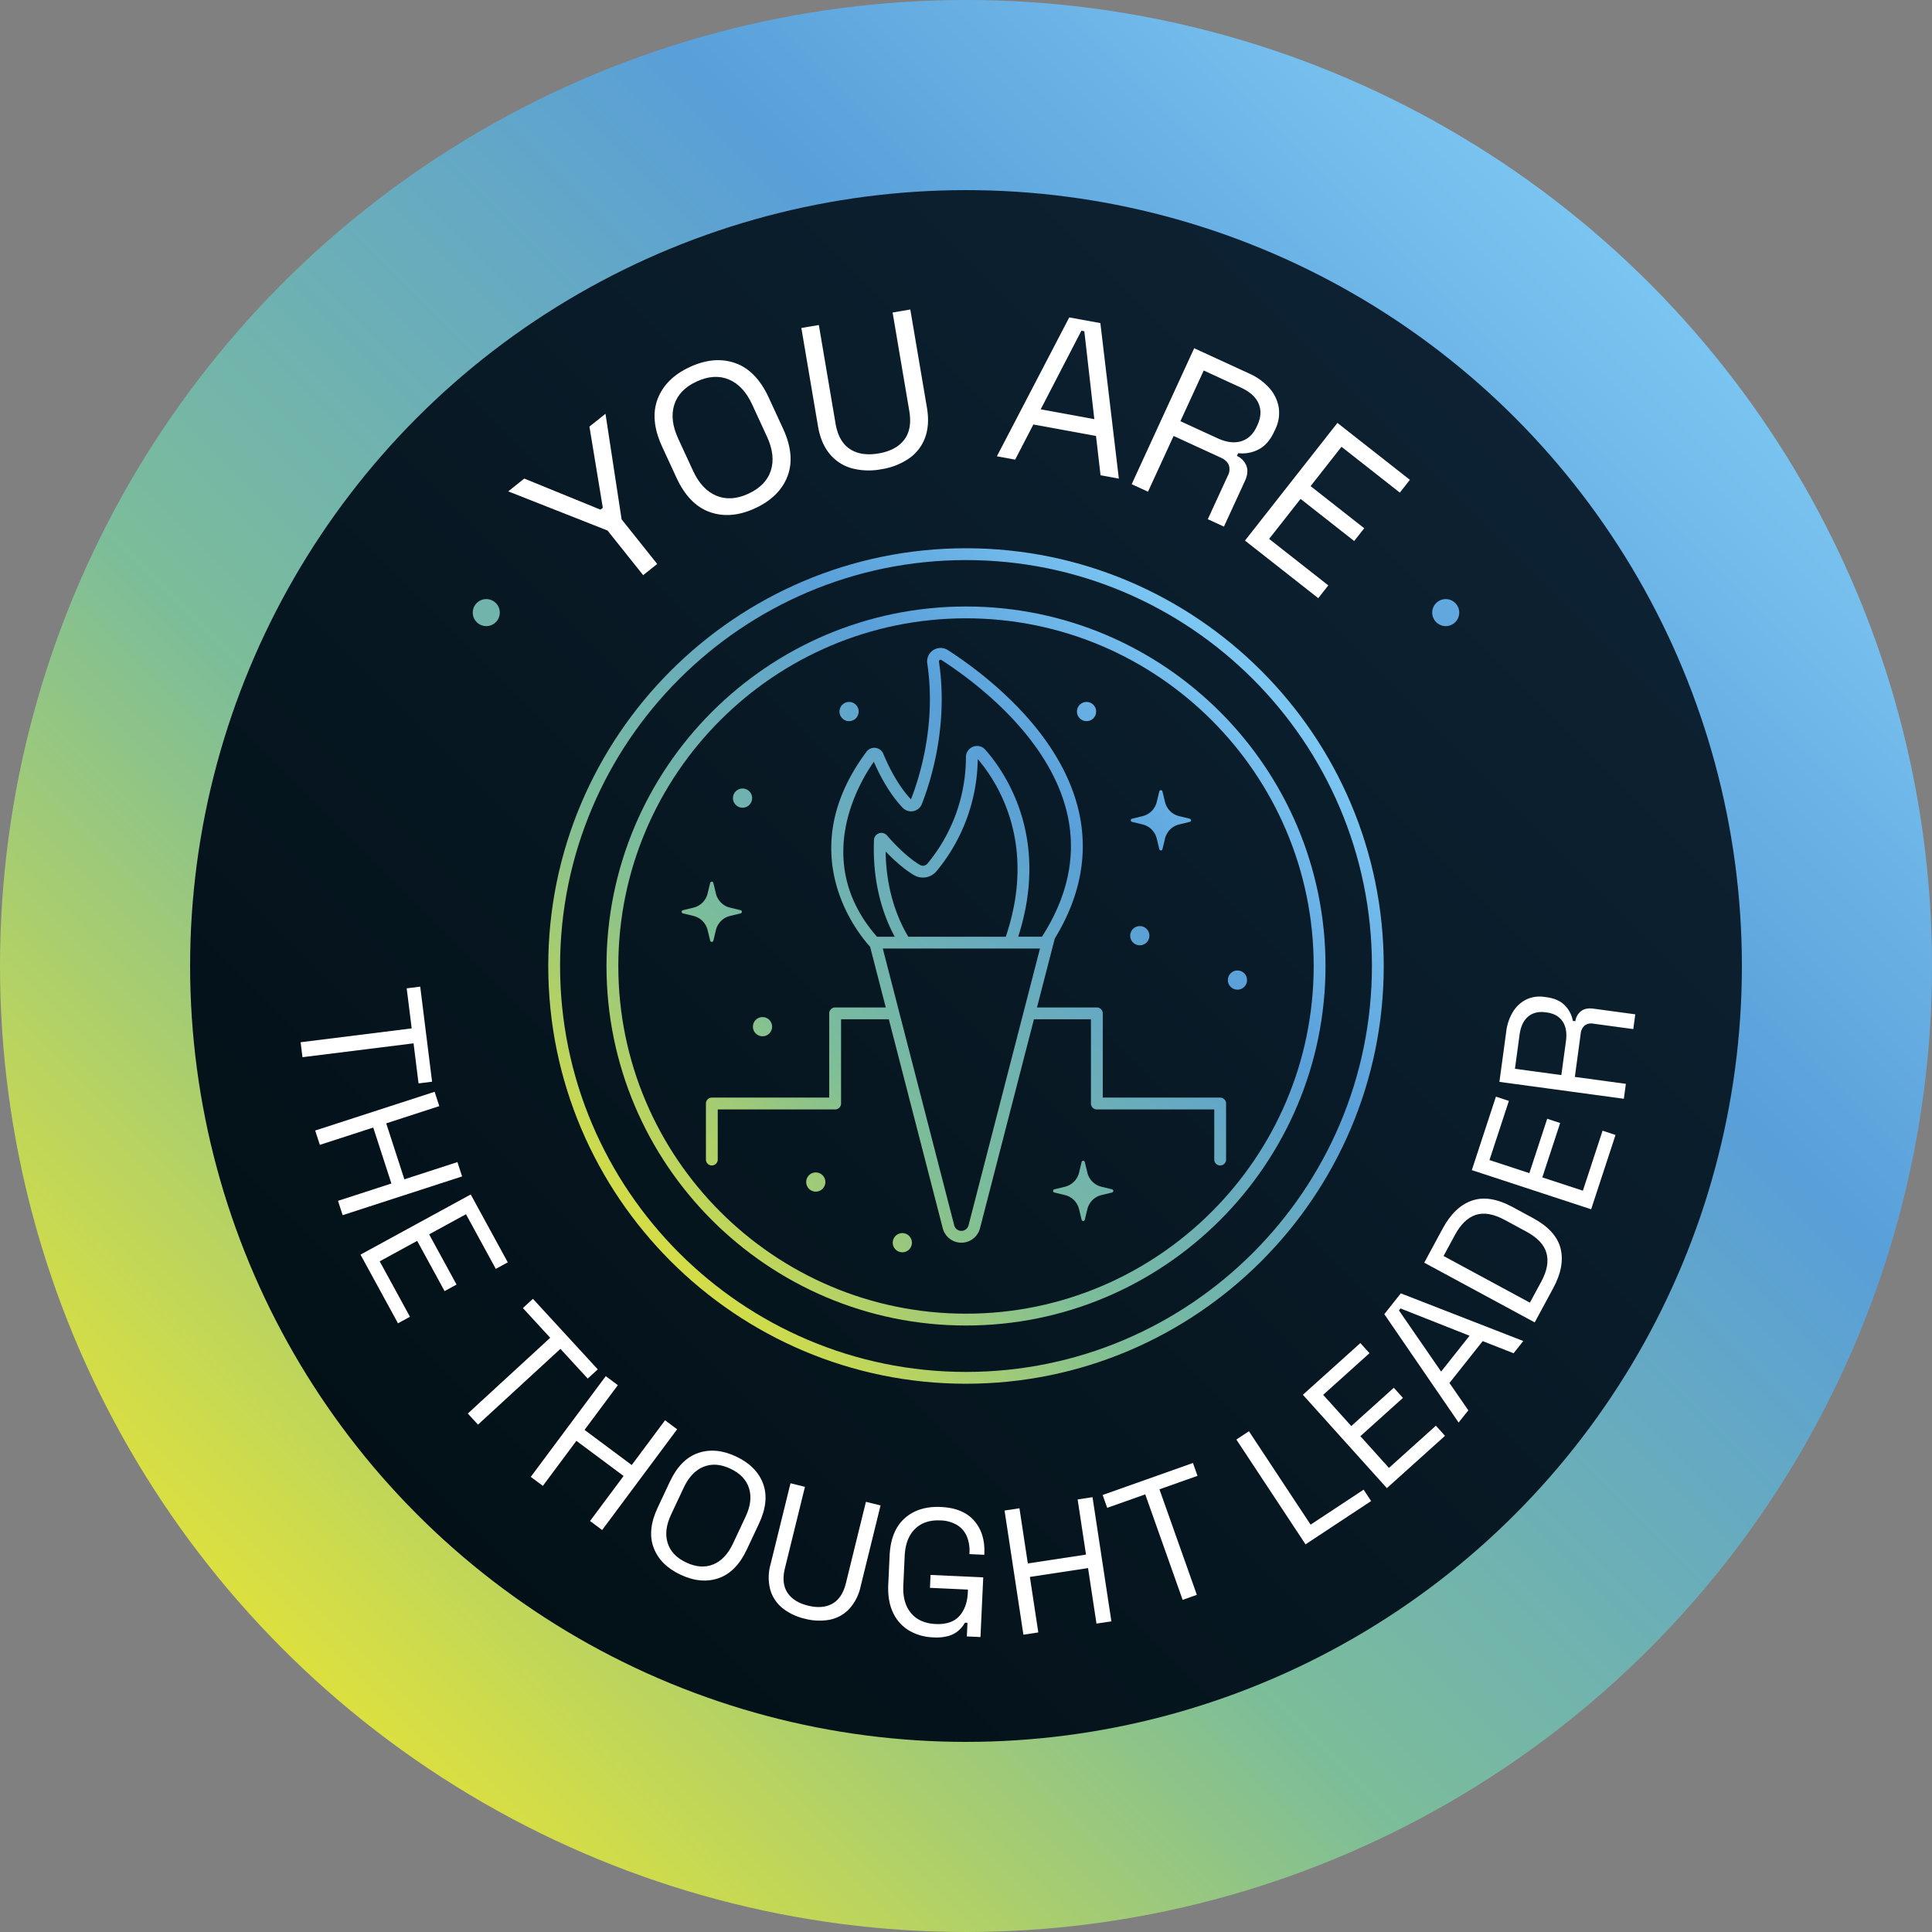 <svg id="Layer_1" data-name="Layer 1" xmlns="http://www.w3.org/2000/svg" xmlns:xlink="http://www.w3.org/1999/xlink" viewBox="0 0 1076.945 1076.945"><rect x="0" y="0" width="1076.945" height="1076.945" fill="#808080" stroke="none"/><defs><style>.cls-1{fill:url(#linear-gradient);}.cls-2{fill:url(#linear-gradient-2);}.cls-3{fill:#fff;}.cls-4{fill:url(#linear-gradient-3);}.cls-5{fill:url(#linear-gradient-4);}.cls-6{fill:url(#linear-gradient-5);}.cls-7{fill:url(#linear-gradient-6);}.cls-8{fill:url(#linear-gradient-7);}.cls-9{fill:url(#linear-gradient-8);}.cls-10{fill:url(#linear-gradient-9);}.cls-11{fill:url(#linear-gradient-10);}.cls-12{fill:url(#linear-gradient-11);}.cls-13{fill:url(#linear-gradient-12);}.cls-14{fill:url(#linear-gradient-13);}.cls-15{fill:url(#linear-gradient-14);}.cls-16{fill:url(#linear-gradient-15);}.cls-17{fill:url(#linear-gradient-16);}.cls-18{fill:url(#linear-gradient-17);}.cls-19{fill:url(#linear-gradient-18);}</style><linearGradient id="linear-gradient" x1="81.754" y1="995.191" x2="971.742" y2="105.203" gradientUnits="userSpaceOnUse"><stop offset="0.08" stop-color="#dee13d"/><stop offset="0.377" stop-color="#7cbd99"/><stop offset="0.71" stop-color="#599fd9"/><stop offset="0.95" stop-color="#7cc6f2"/></linearGradient><linearGradient id="linear-gradient-2" x1="188.709" y1="888.236" x2="859.197" y2="217.749" gradientUnits="userSpaceOnUse"><stop offset="0" stop-color="#020f15"/><stop offset="1" stop-color="#0d2233"/></linearGradient><linearGradient id="linear-gradient-3" x1="-167.244" y1="779.786" x2="755.475" y2="-142.932" xlink:href="#linear-gradient"/><linearGradient id="linear-gradient-4" x1="100.166" y1="1047.197" x2="1022.885" y2="124.478" xlink:href="#linear-gradient"/><linearGradient id="linear-gradient-5" x1="332.323" y1="744.622" x2="716.879" y2="360.067" xlink:href="#linear-gradient"/><linearGradient id="linear-gradient-6" x1="332.324" y1="744.623" x2="716.879" y2="360.067" xlink:href="#linear-gradient"/><linearGradient id="linear-gradient-7" x1="347.28" y1="759.579" x2="731.836" y2="375.024" xlink:href="#linear-gradient"/><linearGradient id="linear-gradient-8" x1="346.027" y1="758.326" x2="730.583" y2="373.771" xlink:href="#linear-gradient"/><linearGradient id="linear-gradient-9" x1="246.355" y1="658.654" x2="630.91" y2="274.098" xlink:href="#linear-gradient"/><linearGradient id="linear-gradient-10" x1="294.998" y1="707.297" x2="679.554" y2="322.742" xlink:href="#linear-gradient"/><linearGradient id="linear-gradient-11" x1="372.315" y1="784.614" x2="756.871" y2="400.059" xlink:href="#linear-gradient"/><linearGradient id="linear-gradient-12" x1="411.901" y1="824.2" x2="796.457" y2="439.645" xlink:href="#linear-gradient"/><linearGradient id="linear-gradient-13" x1="292.524" y1="704.823" x2="677.08" y2="320.268" xlink:href="#linear-gradient"/><linearGradient id="linear-gradient-14" x1="223.248" y1="635.547" x2="607.804" y2="250.992" xlink:href="#linear-gradient"/><linearGradient id="linear-gradient-15" x1="228.815" y1="641.114" x2="613.371" y2="256.559" xlink:href="#linear-gradient"/><linearGradient id="linear-gradient-16" x1="427.674" y1="839.973" x2="812.229" y2="455.417" xlink:href="#linear-gradient"/><linearGradient id="linear-gradient-17" x1="391.696" y1="803.995" x2="776.251" y2="419.439" xlink:href="#linear-gradient"/><linearGradient id="linear-gradient-18" x1="350.666" y1="762.965" x2="735.222" y2="378.41" xlink:href="#linear-gradient"/></defs><circle class="cls-1" cx="538.473" cy="538.473" r="538.473"/><circle class="cls-2" cx="538.473" cy="538.473" r="432.5"/><path class="cls-3" d="M167.566,580.971l61.92-7.722L226.7,550.921l7.541-.94,6.609,52.989-7.541.941-2.786-22.327-61.919,7.722Z"/><path class="cls-3" d="M175.692,630.187l66.583-21.6,2.593,7.99-29.582,9.6,10.123,31.2,29.581-9.6,2.593,7.99L191,677.367l-2.593-7.991,29.773-9.659-10.123-31.2-29.772,9.66Z"/><path class="cls-3" d="M200.95,699.362l61.444-33.537,20.648,37.832-6.671,3.641-16.624-30.459-20.54,11.211,15.283,28-6.671,3.641-15.283-28-20.89,11.4,16.864,30.9-6.671,3.641Z"/><path class="cls-3" d="M260.765,787.938,306.7,745.707l-15.227-16.564L297.07,724l36.14,39.312-5.595,5.144-15.227-16.564L266.45,794.122Z"/><path class="cls-3" d="M295.862,823.241,337.67,767.1l6.737,5.017-18.574,24.944,26.308,19.589,18.574-24.943,6.737,5.016-41.807,56.144-6.738-5.017,18.695-25.1-26.308-19.59-18.694,25.1Z"/><path class="cls-3" d="M379.325,877.767q-11.315-5.316-14.974-15.044t2.248-22.311l6.8-14.482q5.908-12.58,15.735-15.976t21.139,1.919q11.406,5.356,15.066,15.086t-2.248,22.311l-6.8,14.482q-5.909,12.582-15.734,15.976T379.325,877.767Zm3.189-6.789q8.235,3.869,15.08,1.062t10.966-11.587l7.057-15.026q4.123-8.778,1.915-15.838t-10.445-10.927q-8.146-3.827-14.988-1.019t-10.967,11.586l-7.058,15.026q-4.124,8.779-1.915,15.838T382.514,870.978Z"/><path class="cls-3" d="M448.634,902.308a30.974,30.974,0,0,1-12.537-5.969,20.372,20.372,0,0,1-6.744-10.259,26.918,26.918,0,0,1,.155-14.019l11.136-45.25,8.059,1.983-11.16,45.348q-2.055,8.352,1.384,13.625t11.5,7.258q8.058,1.983,13.554-1.092t7.549-11.428l11.16-45.346,8.157,2.007-11.136,45.25a26.954,26.954,0,0,1-6.37,12.49,20.336,20.336,0,0,1-10.783,5.945A31.321,31.321,0,0,1,448.634,902.308Z"/><path class="cls-3" d="M520.2,912.711a28.235,28.235,0,0,1-13.584-3.884,22.747,22.747,0,0,1-8.846-9.971q-3.058-6.448-2.624-15.739l.743-15.982q.644-13.884,8.372-20.784t20.215-6.32q12.384.576,18.564,7.67t5.649,18.482l-.023.5-8.291-.385.032-.7a21,21,0,0,0-1.385-8.974,13.675,13.675,0,0,0-5.309-6.4,18.827,18.827,0,0,0-9.585-2.7q-8.892-.413-14.138,4.8t-5.7,15l-.76,16.383q-.454,9.791,4.287,15.465t13.732,6.094q8.788.408,13.168-4.394t4.763-13.094l.079-1.7-21.178-.983.334-7.192,29.369,1.364-1.545,33.264-7.592-.353.353-7.592-1.4-.065a17.9,17.9,0,0,1-3.3,4.152,14.465,14.465,0,0,1-5.552,3.146A25.062,25.062,0,0,1,520.2,912.711Z"/><path class="cls-3" d="M570.475,911.221l-10.512-69.207,8.305-1.261,4.67,30.747,32.428-4.925L600.7,835.827l8.3-1.261,10.513,69.206-8.306,1.262-4.7-30.946-32.428,4.926,4.7,30.945Z"/><path class="cls-3" d="M659.233,891.808l-20.844-58.816-21.208,7.515-2.539-7.163,50.333-17.838,2.539,7.164-21.208,7.516L667.15,889Z"/><path class="cls-3" d="M727.739,860.853l-38.563-58.42,7.011-4.627,34.376,52.077,29.544-19.5,4.186,6.343Z"/><path class="cls-3" d="M773.074,829.522l-46.82-52.037,32.04-28.827,5.084,5.649-25.8,23.21,15.652,17.395,23.713-21.336,5.083,5.649-23.713,21.337,15.918,17.692L800.4,794.711l5.084,5.649Z"/><path class="cls-3" d="M813.071,792.968,771.65,732.546l9.2-11.6,68.266,26.576-5.406,6.816-17.223-6.768-18.519,23.348,10.513,15.23Zm-9.755-28.414,15.846-19.979-38.483-15.206-.87,1.1Z"/><path class="cls-3" d="M855.487,737.136,793.908,703.85l10.319-19.09q6.609-12.226,16.358-15.541t22.5,3.582l11.436,6.182q12.845,6.944,15.368,16.889t-4.086,22.174Zm-2.691-11,6.372-11.788q4.8-8.885,2.877-15.838t-11.163-11.945l-12.052-6.514q-9.411-5.088-16.2-2.843t-11.586,11.129l-6.372,11.788Z"/><path class="cls-3" d="M886.941,674.079l-66.512-21.822L833.865,611.3l7.221,2.369-10.817,32.971,22.233,7.3,9.945-30.311,7.221,2.37-9.944,30.31,22.614,7.419,10.974-33.445,7.22,2.369Z"/><path class="cls-3" d="M905.17,612.484l-69.364-9.415,3.806-28.043a27.4,27.4,0,0,1,3.77-11.043,18.189,18.189,0,0,1,7.384-6.819A17.373,17.373,0,0,1,861,555.728l1.09.148q6.837.928,10.357,4.736a16.287,16.287,0,0,1,4.3,8.455l1.387.188a8.619,8.619,0,0,1,3.129-5.579q2.545-2.025,7-1.421l23.287,3.161-1.117,8.224-22.295-3.026a6.118,6.118,0,0,0-4.781,1.016,6.859,6.859,0,0,0-2.251,4.69L877.86,600.3l28.44,3.86Zm-34.841-13.206,2.57-18.926q.927-6.838-1.888-11t-8.761-4.974l-.693-.094q-5.946-.807-9.763,2.409t-4.759,10.152l-2.568,18.927Z"/><path class="cls-3" d="M358.511,320.609,338.67,295.736,283.3,273.9l8.942-7.134,42.482,17.33,1.3-1.04-7.455-45.271,8.943-7.134,8.98,58.84,19.841,24.872Z"/><path class="cls-3" d="M420.9,283.333q-13.529,6.242-25.206,2.115t-18.62-19.166l-7.986-17.313q-6.939-15.038-2.5-26.6t17.967-17.8q13.635-6.29,25.314-2.164t18.619,19.166l7.987,17.312q6.939,15.042,2.5,26.6T420.9,283.333Zm-3.745-8.115q9.846-4.542,12.537-12.935t-2.153-18.889l-8.287-17.962q-4.841-10.492-12.973-13.9T388.3,212.677q-9.738,4.493-12.428,12.886t2.153,18.889l8.287,17.961q4.842,10.5,12.972,13.9T417.152,275.218Z"/><path class="cls-3" d="M491.217,261.572a36.917,36.917,0,0,1-16.536-.583,24.283,24.283,0,0,1-12.236-8.019q-4.866-5.883-6.477-15.4l-9.276-54.75,9.752-1.652,9.295,54.867q1.713,10.105,7.973,14.241t16.012,2.484q9.752-1.651,14.3-7.62t2.835-16.072l-9.3-54.867,9.869-1.672,9.276,54.75q1.612,9.517-1.043,16.674a24.22,24.22,0,0,1-8.971,11.612A37.3,37.3,0,0,1,491.217,261.572Z"/><path class="cls-3" d="M555.689,254.351l40.339-77.415,17.348,3.176,10.3,86.686-10.2-1.867-2.532-21.906-34.929-6.4-10.128,19.588Zm24.418-26.179L610,233.645l-5.567-48.993-1.642-.3Z"/><path class="cls-3" d="M630.831,269.907l34.835-75.792L696.308,208.2a32.657,32.657,0,0,1,11.277,8.135,21.652,21.652,0,0,1,5.206,10.786,20.7,20.7,0,0,1-1.92,12.166l-.547,1.192q-3.433,7.47-9,10.159a19.412,19.412,0,0,1-11.133,1.965l-.7,1.516a10.278,10.278,0,0,1,5.274,5.506q1.422,3.6-.815,8.478l-11.7,25.444-8.986-4.13,11.2-24.362a7.289,7.289,0,0,0,.5-5.8q-.99-2.551-4.564-4.2l-26.2-12.043-14.282,31.075Zm27.159-35.123,20.681,9.5q7.47,3.434,13.2,1.672t8.713-8.257l.349-.758q2.985-6.5.646-11.965t-9.918-8.952l-20.68-9.5Z"/><path class="cls-3" d="M693.98,301.339l51.529-65.595L785.9,267.471l-5.6,7.122-32.517-25.544-17.224,21.928,29.892,23.482-5.594,7.122L724.966,278.1l-17.52,22.3,32.985,25.912-5.6,7.122Z"/><circle class="cls-4" cx="271.062" cy="341.48" r="7.535"/><circle class="cls-5" cx="805.883" cy="341.48" r="7.535"/><path class="cls-6" d="M538.473,305.61c-128.4,0-232.863,104.463-232.863,232.863S410.073,771.335,538.473,771.335,771.335,666.873,771.335,538.473,666.873,305.61,538.473,305.61Zm0,459.134c-124.766,0-226.272-101.506-226.272-226.271S413.707,312.2,538.473,312.2,764.744,413.707,764.744,538.473,663.238,764.744,538.473,764.744Z"/><path class="cls-7" d="M538.473,338.076c-110.5,0-200.4,89.9-200.4,200.4s89.9,200.4,200.4,200.4,200.4-89.9,200.4-200.4S648.974,338.076,538.473,338.076Zm0,394.2c-106.865,0-193.807-86.941-193.807-193.806s86.942-193.807,193.807-193.807,193.808,86.942,193.808,193.807S645.34,732.279,538.473,732.279Z"/><path class="cls-8" d="M680.148,611.832H614.707V564.877a3.3,3.3,0,0,0-3.295-3.295H578.038l9.922-38.442c13.967-22.831,18.6-46.11,13.742-69.26-9.684-46.182-54.509-79.368-73.33-91.494a7.508,7.508,0,0,0-11.488,7.443c5.134,34.3-4.565,64.233-9.083,75.74-7.637-8.075-12.939-19.361-15.425-25.39a5.419,5.419,0,0,0-9.356-1.156c-41.417,55.508-5.685,100.228,1.9,108.629l.108.12,8.726,33.81H465.536a3.3,3.3,0,0,0-3.3,3.295v46.955H396.8a3.3,3.3,0,0,0-3.3,3.295v31.4a3.3,3.3,0,0,0,6.591,0V618.423h65.441a3.3,3.3,0,0,0,3.3-3.3V568.173h26.624l30.066,116.5a10.714,10.714,0,0,0,20.748,0l30.068-116.495h31.779v46.954a3.3,3.3,0,0,0,3.3,3.3h65.441v28.108a3.3,3.3,0,0,0,6.59,0v-31.4A3.3,3.3,0,0,0,680.148,611.832ZM487.1,424.624c2.941,6.775,8.386,17.577,16.053,25.622a6.457,6.457,0,0,0,5.956,1.9,6.379,6.379,0,0,0,4.734-3.939c4.673-11.836,14.962-43.26,9.558-79.353a.891.891,0,0,1,.414-.934.863.863,0,0,1,.987,0c18.125,11.677,61.277,43.558,70.45,87.308,4.666,22.26-.191,44.764-14.44,66.915H567.579c17.661-54.971-6.75-91.049-18.324-104.22a6.177,6.177,0,0,0-10.817,4.082A93.046,93.046,0,0,1,516.974,481.4a3.261,3.261,0,0,1-4.129.749c-7.588-4.439-15.419-12.99-18.439-16.47a4.127,4.127,0,0,0-7.226,2.547c-1.018,25.187,5.825,43.323,11.559,53.925h-9.894C452.516,480.643,478.635,436.653,487.1,424.624Zm73.554,97.525H506.316c-5.112-8.436-12.35-24.408-12.638-47.506,4.111,4.273,9.97,9.761,15.837,13.194a9.846,9.846,0,0,0,12.475-2.165,99.735,99.735,0,0,0,23.03-62.566C556.238,436.229,578.157,470.359,560.655,522.149ZM539.889,683.02a4.124,4.124,0,0,1-7.987,0L492.084,528.739h87.624Z"/><path class="cls-9" d="M631.006,458.134l5.917,1.433a10.675,10.675,0,0,1,7.864,7.864l1.433,5.916a.907.907,0,0,0,1.763,0l1.433-5.916a10.677,10.677,0,0,1,7.864-7.864l5.917-1.433a.907.907,0,0,0,0-1.763l-5.917-1.433a10.68,10.68,0,0,1-7.864-7.864l-1.433-5.917a.907.907,0,0,0-1.763,0l-1.433,5.917a10.678,10.678,0,0,1-7.864,7.864l-5.917,1.433A.907.907,0,0,0,631.006,458.134Z"/><path class="cls-10" d="M395.873,524.349a.907.907,0,0,0,1.763,0l1.433-5.917a10.677,10.677,0,0,1,7.864-7.863l5.917-1.433a.908.908,0,0,0,0-1.764l-5.917-1.433a10.677,10.677,0,0,1-7.864-7.864l-1.433-5.916a.907.907,0,0,0-1.763,0l-1.433,5.916a10.674,10.674,0,0,1-7.864,7.864l-5.916,1.433a.908.908,0,0,0,0,1.764l5.916,1.433a10.674,10.674,0,0,1,7.864,7.863Z"/><circle class="cls-11" cx="605.66" cy="396.636" r="5.361"/><circle class="cls-12" cx="635.35" cy="521.58" r="5.361"/><circle class="cls-13" cx="689.78" cy="546.321" r="5.361"/><circle class="cls-14" cx="425.048" cy="572.299" r="5.361"/><circle class="cls-15" cx="413.914" cy="444.881" r="5.361"/><circle class="cls-16" cx="473.293" cy="396.636" r="5.361"/><path class="cls-17" d="M619.9,662.961l-5.917-1.433a10.677,10.677,0,0,1-7.864-7.864l-1.433-5.917a.907.907,0,0,0-1.763,0l-1.433,5.917a10.68,10.68,0,0,1-7.864,7.864l-5.917,1.433a.907.907,0,0,0,0,1.763l5.917,1.433a10.68,10.68,0,0,1,7.864,7.864l1.433,5.917a.907.907,0,0,0,1.763,0l1.433-5.917a10.677,10.677,0,0,1,7.864-7.864l5.917-1.433A.907.907,0,0,0,619.9,662.961Z"/><circle class="cls-18" cx="502.983" cy="692.707" r="5.361"/><circle class="cls-19" cx="454.737" cy="658.894" r="5.361"/></svg>